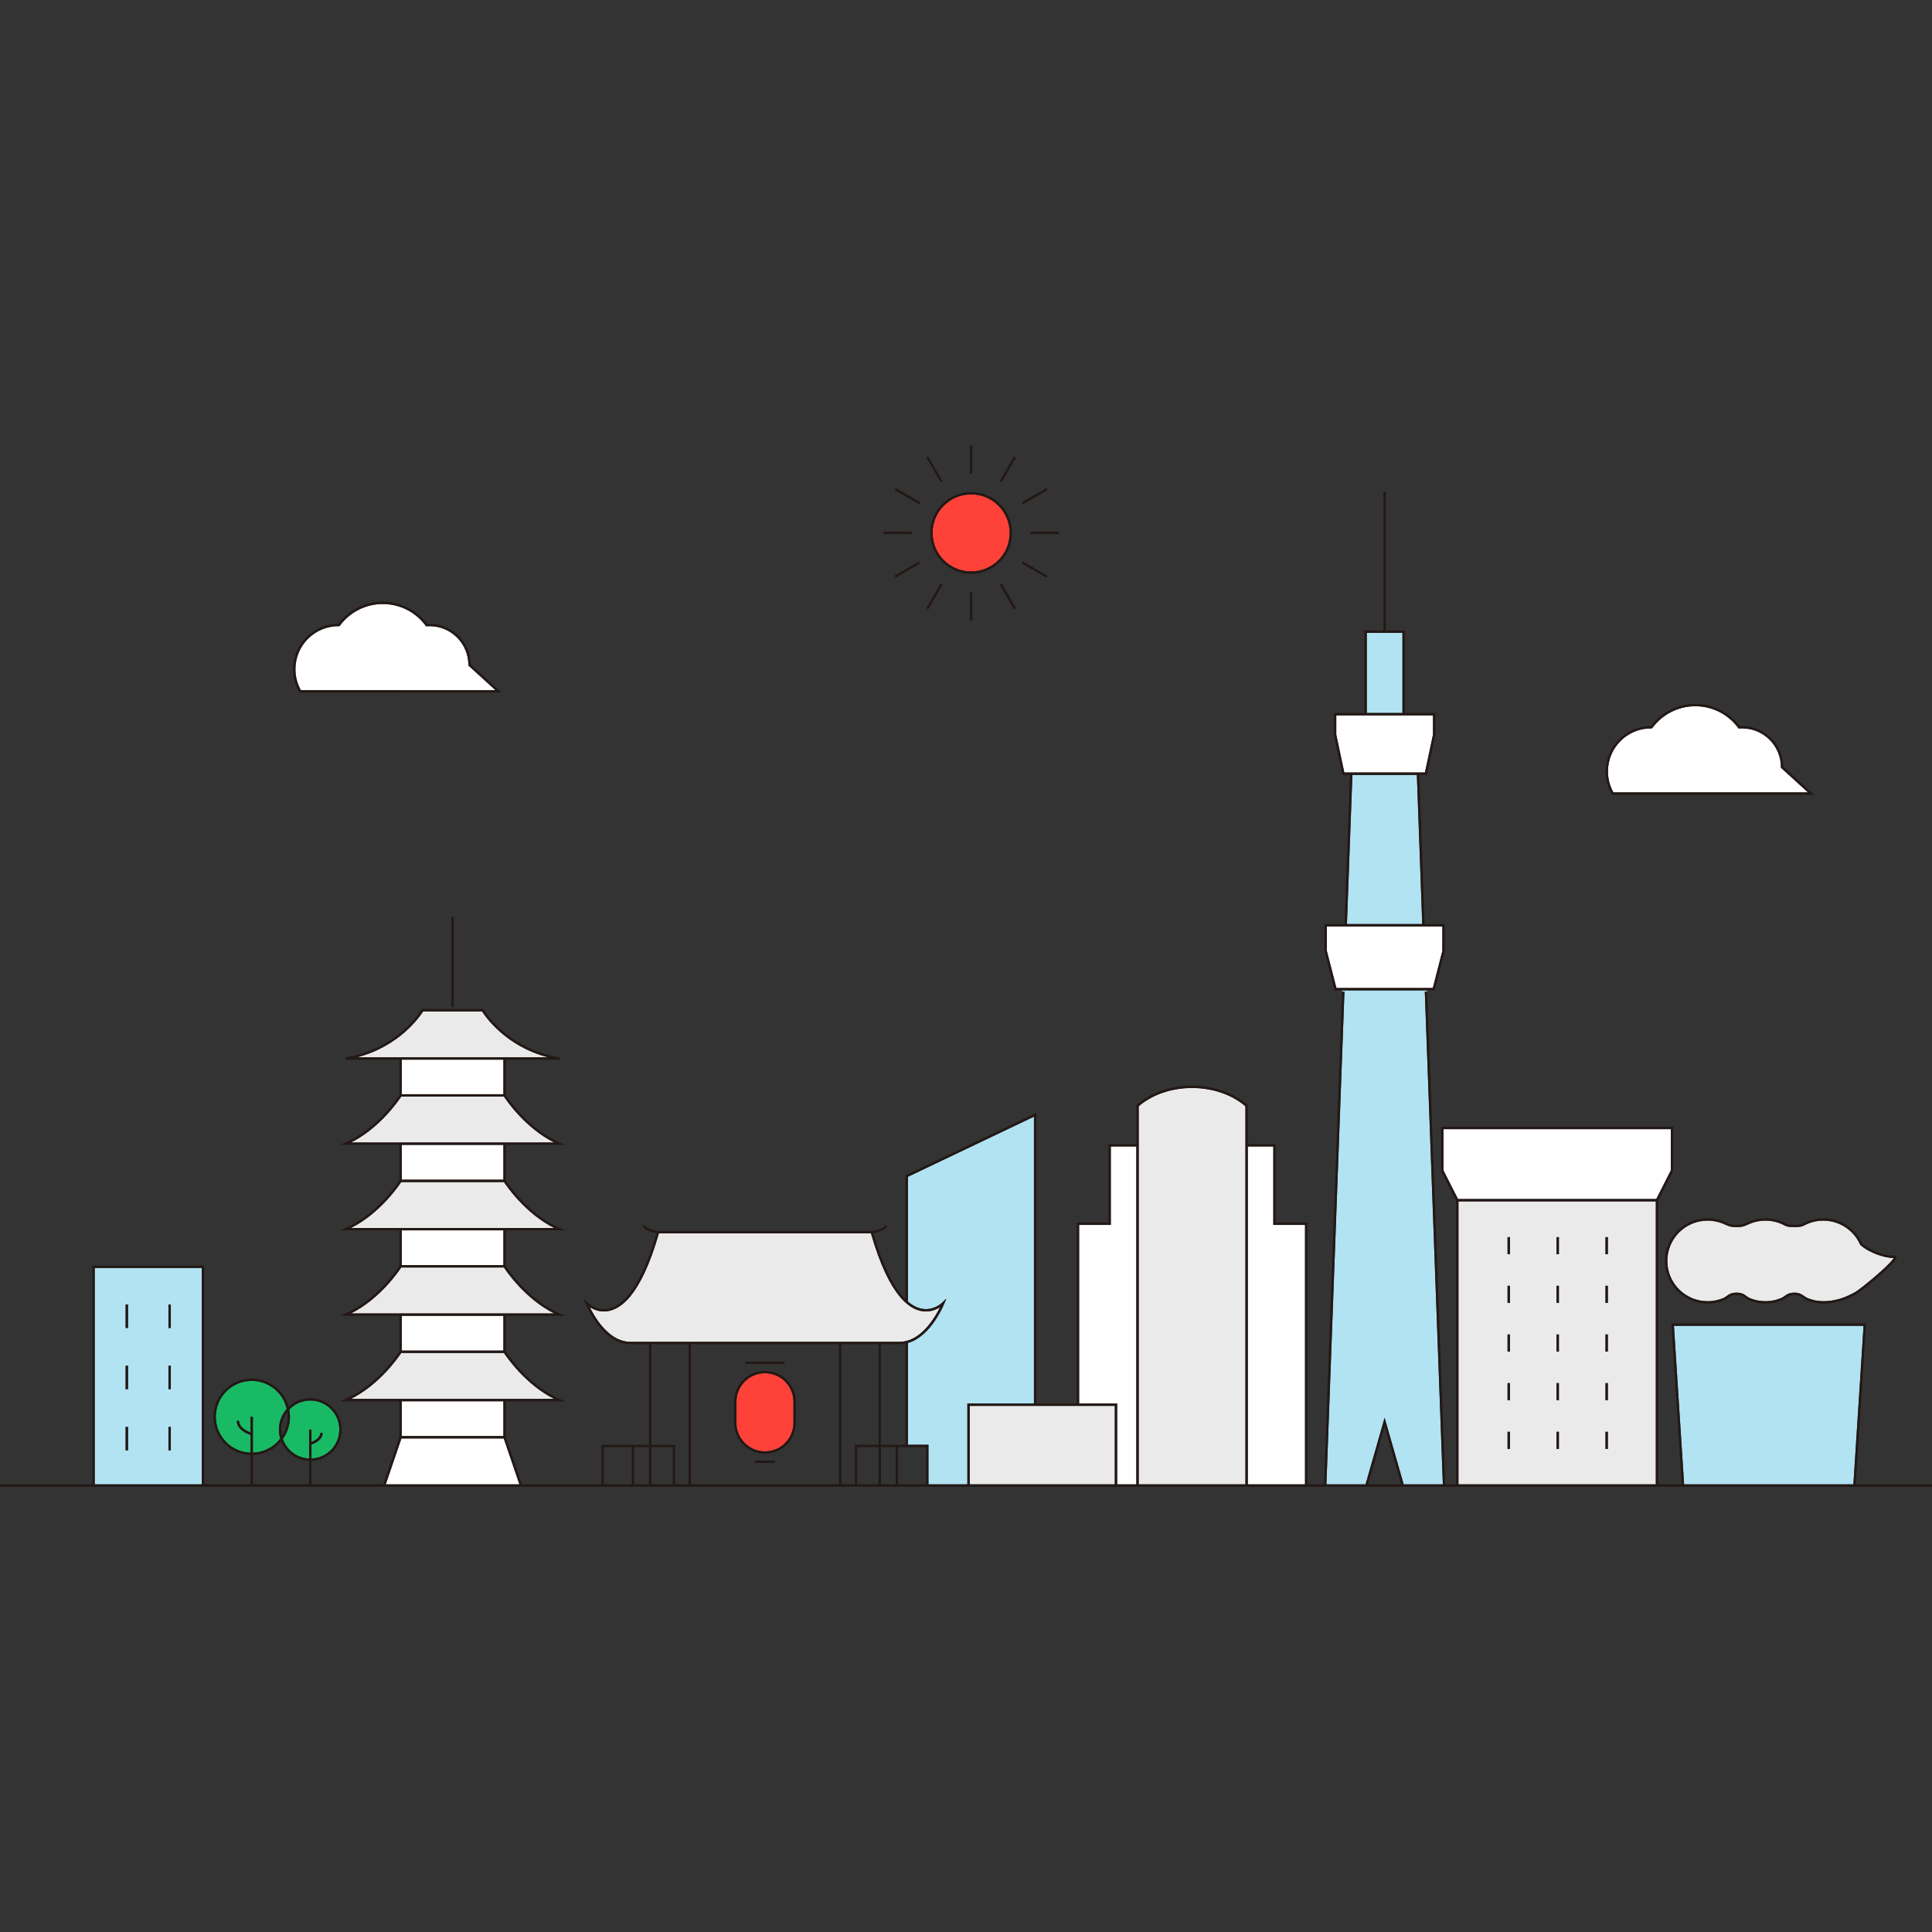 <?xml version="1.0" encoding="iso-8859-1"?>
<!-- Generator: Adobe Illustrator 18.1.1, SVG Export Plug-In . SVG Version: 6.00 Build 0)  -->
<svg version="1.1" id="_x34_" xmlns="http://www.w3.org/2000/svg" xmlns:xlink="http://www.w3.org/1999/xlink" x="0px" y="0px"
	 viewBox="0 0 512 512" style="enable-background:new 0 0 512 512;" xml:space="preserve">
<rect x="0" y="0" width="512" height="512" fill="#333333" stroke="none"/>
<g>
	<path style="fill:#19BA65;" d="M87.664,384.281c-1.324,1.322-3.119,2.156-5.118,2.237v-3.711c0.278-0.089,0.808-0.291,1.355-0.63
		c0.39-0.246,0.788-0.562,1.096-0.964c0.309-0.404,0.529-0.914,0.523-1.5h-0.63c0,0.435-0.151,0.793-0.398,1.115
		c-0.359,0.485-0.945,0.856-1.436,1.091c-0.196,0.094-0.366,0.164-0.511,0.219v-3.29h-0.63v7.669
		c-1.996-0.081-3.799-0.914-5.122-2.237c-0.819-0.812-1.45-1.821-1.827-2.936c1.178-1.665,1.884-3.687,1.884-5.879
		c0-0.651-0.069-1.293-0.19-1.91l0.133-0.144c1.393-1.394,3.315-2.25,5.438-2.25c2.123,0,4.039,0.857,5.432,2.25
		c1.392,1.392,2.255,3.313,2.255,5.436C89.92,380.974,89.056,382.895,87.664,384.281z"/>
	<path style="fill:#19BA65;" d="M67.021,384.962v-9.496h-0.63v4.147c-0.366-0.133-0.959-0.385-1.525-0.764
		c-0.403-0.264-0.782-0.591-1.059-0.982c-0.271-0.385-0.441-0.82-0.441-1.336h-0.631c-0.006,0.704,0.258,1.311,0.631,1.794
		c0.554,0.731,1.361,1.224,2.022,1.546c0.423,0.208,0.795,0.339,1.003,0.408v4.684c-2.502-0.083-4.758-1.116-6.408-2.766
		c-1.721-1.727-2.785-4.102-2.785-6.73s1.065-5.005,2.785-6.724c1.719-1.721,4.096-2.785,6.723-2.785
		c2.627,0,5.003,1.065,6.729,2.785c1.248,1.247,2.143,2.847,2.547,4.632c-1.286,1.461-2.068,3.376-2.068,5.475
		c0,0.826,0.119,1.627,0.346,2.383c-0.258,0.333-0.529,0.66-0.826,0.965C71.778,383.846,69.522,384.88,67.021,384.962z"/>
	<path style="fill:#EAEAEA;" d="M501.886,333.367c-0.201,0.346-0.737,0.965-1.461,1.696c-2.206,2.218-6.182,5.563-8.558,7.215
		c-3.125,1.808-5.872,2.556-8.683,2.556c-1.444,0-2.824-0.289-4.084-0.807c-0.599-0.244-0.97-0.585-1.475-0.901
		c-0.497-0.314-1.127-0.566-2.105-0.566c-0.976,0-1.6,0.252-2.104,0.566c-0.499,0.316-0.876,0.656-1.469,0.901
		c-1.26,0.518-2.639,0.807-4.089,0.807c-1.449,0-2.824-0.289-4.084-0.807c-0.592-0.244-0.92-0.579-1.405-0.893
		c-0.485-0.321-1.115-0.574-2.167-0.574c-1.058,0-1.689,0.252-2.174,0.574c-0.485,0.314-0.812,0.649-1.405,0.893
		c-1.259,0.518-2.639,0.807-4.083,0.807c-2.955,0-5.621-1.195-7.556-3.124c-1.928-1.935-3.124-4.601-3.124-7.556
		c0-2.949,1.196-5.615,3.124-7.55c1.935-1.927,4.601-3.124,7.556-3.124c1.444,0,2.824,0.289,4.083,0.807
		c0.631,0.264,1.046,0.491,1.557,0.656c0.51,0.169,1.096,0.258,2.022,0.258c0.92,0,1.506-0.089,2.016-0.258
		c0.51-0.165,0.926-0.393,1.556-0.656c1.26-0.518,2.634-0.807,4.084-0.807c1.45,0,2.829,0.289,4.089,0.807
		c0.31,0.133,0.529,0.246,0.732,0.352c0.302,0.164,0.585,0.316,1.002,0.416c0.423,0.094,0.964,0.146,1.839,0.146
		c1.172,0,1.752-0.089,2.219-0.266c0.233-0.081,0.423-0.189,0.624-0.296c0.208-0.106,0.428-0.219,0.738-0.352
		c1.26-0.518,2.64-0.807,4.084-0.807c2.948,0,5.62,1.197,7.548,3.124c0.934,0.934,1.689,2.031,2.231,3.251l0.025,0.071l0.057,0.044
		c1.456,1.234,3.169,2.079,4.738,2.62c1.576,0.543,2.999,0.781,3.919,0.787C501.767,333.378,501.823,333.372,501.886,333.367z"/>
	<polygon style="fill:#FFFFFF;" points="133.405,280.826 133.405,289.983 106.474,289.983 106.474,280.826 119.939,280.826 	"/>
	<polygon style="fill:#FFFFFF;" points="133.405,303.404 133.405,312.629 106.474,312.629 106.474,303.404 119.939,303.404 	"/>
	<polygon style="fill:#FFFFFF;" points="133.405,326.057 133.405,335.276 106.474,335.276 106.474,326.057 119.939,326.057 	"/>
	<polygon style="fill:#FFFFFF;" points="133.405,348.703 133.405,357.924 106.474,357.924 106.474,348.703 119.939,348.703 	"/>
	<polygon style="fill:#FFFFFF;" points="133.405,371.351 133.405,380.57 106.474,380.57 106.474,371.351 119.939,371.351 	"/>
	<polygon style="fill:#FFFFFF;" points="133.493,381.199 137.646,393.367 119.939,393.367 102.233,393.367 106.385,381.199 	"/>
	<polygon style="fill:#FFFFFF;" points="379.754,194.618 379.754,194.688 377.625,204.725 356.257,204.725 354.127,194.688 
		354.127,194.618 354.127,189.583 379.754,189.583 	"/>
	<polygon style="fill:#FFFFFF;" points="382.238,245.519 382.238,252.016 379.71,261.828 354.171,261.828 351.638,252.016 
		351.638,245.519 	"/>
	<polygon style="fill:#FFFFFF;" points="301.139,303.833 301.139,393.367 296.061,393.367 296.061,371.944 285.978,371.944 
		285.978,324.62 294.379,324.62 294.379,303.833 	"/>
	<polygon style="fill:#FFFFFF;" points="345.841,324.62 345.841,393.367 330.68,393.367 330.68,303.833 337.435,303.833 
		337.435,324.62 	"/>
	<polygon style="fill:#FFFFFF;" points="442.78,299.238 442.78,310.172 438.93,317.753 386.384,317.753 382.54,310.172 
		382.54,299.238 	"/>
	<path style="fill:#FFFFFF;" d="M479.133,209.993h-51.564c-0.919-1.646-1.443-3.528-1.443-5.546c0-3.157,1.273-6.012,3.34-8.072
		c2.066-2.067,4.914-3.346,8.072-3.346h0.108l0.164,0.006l0.094-0.133c2.571-3.477,6.705-5.74,11.367-5.74
		c4.67,0,8.81,2.275,11.381,5.767l0.1,0.137l0.177-0.011c0.246-0.012,0.498-0.025,0.743-0.025c2.843,0,5.413,1.153,7.278,3.013
		c1.86,1.865,3.013,4.435,3.013,7.277v0.138l0.1,0.096L479.133,209.993z"/>
	<path style="fill:#FFFFFF;" d="M131.3,182.905H79.737c-0.92-1.646-1.444-3.536-1.444-5.552c0-3.151,1.272-6.006,3.34-8.073
		c2.068-2.06,4.915-3.338,8.072-3.338h0.108l0.164,0.006l0.094-0.133c2.571-3.484,6.705-5.74,11.367-5.74
		c4.67,0,8.811,2.268,11.381,5.765l0.101,0.138l0.176-0.011c0.246-0.014,0.499-0.025,0.744-0.025c2.842,0,5.412,1.145,7.277,3.011
		c1.86,1.865,3.013,4.437,3.013,7.278v0.139l0.1,0.089L131.3,182.905z"/>
	<path style="fill:#FF4239;" d="M264.58,134.012c1.846,1.846,2.986,4.399,2.986,7.215c0,2.824-1.14,5.376-2.986,7.222
		c-1.846,1.846-4.398,2.986-7.222,2.986c-2.817,0-5.369-1.14-7.215-2.986c-1.847-1.846-2.993-4.398-2.993-7.222
		c0-2.816,1.146-5.369,2.993-7.215c1.846-1.846,4.398-2.986,7.215-2.986C260.181,131.026,262.734,132.166,264.58,134.012z"/>
	<path style="fill:#EAEAEA;" d="M438.81,318.383v74.984h-52.301v-74.984H438.81z M426.101,383.979v-4.537h-0.629v4.537H426.101z
		 M426.101,371.079v-4.537h-0.629v4.537H426.101z M426.101,358.188v-4.537h-0.629v4.537H426.101z M426.101,345.288v-4.537h-0.629
		v4.537H426.101z M426.101,332.391v-4.537h-0.629v4.537H426.101z M413.126,383.979v-4.537h-0.63v4.537H413.126z M413.126,371.079
		v-4.537h-0.63v4.537H413.126z M413.126,358.188v-4.537h-0.63v4.537H413.126z M413.126,345.288v-4.537h-0.63v4.537H413.126z
		 M413.126,332.391v-4.537h-0.63v4.537H413.126z M400.152,383.979v-4.537h-0.63v4.537H400.152z M400.152,371.079v-4.537h-0.63v4.537
		H400.152z M400.152,358.188v-4.537h-0.63v4.537H400.152z M400.152,345.288v-4.537h-0.63v4.537H400.152z M400.152,332.391v-4.537
		h-0.63v4.537H400.152z"/>
	<path style="fill:#EAEAEA;" d="M330.05,293.176v100.191h-28.28V293.176c3.428-2.955,8.488-4.845,14.14-4.845
		C321.561,288.331,326.616,290.222,330.05,293.176z"/>
	<rect x="256.992" y="372.573" style="fill:#EAEAEA;" width="38.438" height="20.794"/>
	<path style="fill:#EAEAEA;" d="M156.601,346.605c0.832,0.474,2.016,0.951,3.459,0.951c2.01,0.008,4.474-0.957,7.007-4.039
		c2.508-3.063,5.122-8.21,7.555-16.667h28.092h28.09c2.439,8.456,5.048,13.604,7.563,16.667c2.526,3.082,4.99,4.046,7.007,4.039
		c1.437,0,2.628-0.478,3.459-0.951c0.101-0.056,0.196-0.114,0.29-0.175c-0.542,1.103-1.499,2.853-2.836,4.529
		c-0.964,1.211-2.117,2.375-3.44,3.226c-1.324,0.864-2.811,1.411-4.462,1.411c-3.673,0-12.59,0-20.586,0c-4.002,0-7.769,0-10.542,0
		c-1.386,0-2.521,0-3.308,0c-0.787,0-1.228,0-1.235,0c0,0-28.324,0-35.671,0c-1.758,0-3.334-0.63-4.72-1.581
		c-2.079-1.436-3.724-3.617-4.834-5.438c-0.504-0.826-0.894-1.569-1.178-2.143C156.404,346.491,156.499,346.549,156.601,346.605z"/>
	<path style="fill:#EAEAEA;" d="M145.258,280.196h-25.319H94.62c5.62-1.45,9.805-4.171,12.679-6.685
		c2.891-2.545,4.454-4.87,4.839-5.477h15.601c0.378,0.606,1.941,2.932,4.839,5.477C135.447,276.025,139.631,278.747,145.258,280.196
		z"/>
	<path style="fill:#EAEAEA;" d="M146.871,302.775h-26.932H93.007c7.599-3.783,12.59-11.059,13.321-12.162h27.222
		C134.28,291.715,139.272,298.992,146.871,302.775z"/>
	<path style="fill:#EAEAEA;" d="M146.871,325.426h-26.932H93.007c7.599-3.781,12.59-11.065,13.321-12.168h27.222
		C134.28,314.361,139.272,321.645,146.871,325.426z"/>
	<path style="fill:#EAEAEA;" d="M146.871,348.074h-26.932H93.007c7.593-3.781,12.59-11.059,13.321-12.168h27.222
		C134.28,337.015,139.272,344.293,146.871,348.074z"/>
	<path style="fill:#EAEAEA;" d="M146.871,370.721h-26.932H93.007c7.599-3.781,12.59-11.059,13.321-12.168h27.222
		C134.28,359.662,139.272,366.94,146.871,370.721z"/>
	<path style="fill:#B1E3F2;" d="M53.461,336.025v57.342H25.104v-57.342H53.461z M45.268,384.362v-6.212h-0.629v6.212H45.268z
		 M45.268,368.15v-6.214h-0.629v6.214H45.268z M45.268,351.93v-6.212h-0.629v6.212H45.268z M33.926,384.362v-6.212h-0.629v6.212
		H33.926z M33.926,368.15v-6.214h-0.629v6.214H33.926z M33.926,351.93v-6.212h-0.629v6.212H33.926z"/>
	<path style="fill:#B1E3F2;" d="M240.61,344.847v-32.987l33.397-15.931v76.014h-17.644v21.423h-10.314v-10.491h-5.438v-26.969
		c1.033-0.291,1.985-0.776,2.854-1.375c2.199-1.519,3.876-3.761,5.016-5.627c1.141-1.865,1.733-3.359,1.74-3.365l0.573-1.43
		l-1.09,1.089l-0.012,0.014c-0.183,0.175-1.891,1.721-4.317,1.713c-1.393,0-3.05-0.497-4.858-2.079H240.61z"/>
	<rect x="362.212" y="167.705" style="fill:#B1E3F2;" width="9.452" height="21.248"/>
	<polygon style="fill:#B1E3F2;" points="375.483,205.356 376.906,244.89 356.95,244.89 358.399,205.356 	"/>
	<polygon style="fill:#B1E3F2;" points="377.587,262.787 382.369,393.367 371.991,393.367 366.938,375.711 361.89,393.367 
		351.513,393.367 356.294,262.787 355.665,262.76 355.665,262.457 378.216,262.457 378.216,262.76 	"/>
	<polygon style="fill:#B1E3F2;" points="493.859,351.358 491.168,393.367 446.303,393.367 443.612,351.358 	"/>
	<path style="fill:#FF4239;" d="M210.268,371.478v5.594c0,2.087-0.844,3.969-2.212,5.338c-1.367,1.367-3.257,2.212-5.343,2.212
		c-2.086,0-3.97-0.845-5.337-2.212c-1.368-1.369-2.212-3.251-2.212-5.338v-5.594c0-2.087,0.844-3.977,2.212-5.344
		c1.367-1.369,3.251-2.212,5.337-2.212c2.086,0,3.976,0.843,5.343,2.212C209.424,367.501,210.268,369.391,210.268,371.478z"/>
	<g>
		<path style="fill:#231815;" d="M478.068,324.084c-0.31,0.164-0.511,0.271-0.851,0.352c-0.341,0.083-0.839,0.133-1.696,0.133
			c-1.14,0-1.638-0.089-1.997-0.219c-0.183-0.069-0.34-0.158-0.548-0.266c-0.202-0.108-0.448-0.239-0.788-0.377
			c-1.336-0.554-2.798-0.857-4.328-0.857c-1.532,0-2.993,0.302-4.323,0.857c-0.661,0.277-1.07,0.491-1.512,0.635
			c-0.441,0.146-0.939,0.227-1.821,0.227c-0.888,0-1.386-0.081-1.828-0.227c-0.441-0.144-0.851-0.358-1.511-0.635
			c-1.33-0.554-2.792-0.857-4.324-0.857c-3.125,0-5.954,1.267-7.996,3.313c-2.048,2.043-3.315,4.872-3.315,7.991
			c0,3.126,1.267,5.954,3.315,7.997c2.042,2.048,4.871,3.315,7.996,3.315c1.531,0,2.993-0.302,4.324-0.857
			c0.704-0.297,1.095-0.687,1.505-0.953c0.416-0.263,0.863-0.46,1.833-0.466c0.964,0.006,1.412,0.202,1.821,0.466
			c0.417,0.266,0.806,0.656,1.512,0.953c1.33,0.554,2.791,0.857,4.323,0.857c1.53,0,2.992-0.302,4.328-0.857
			c0.7-0.29,1.128-0.676,1.562-0.945c0.442-0.271,0.895-0.468,1.771-0.473c0.883,0.006,1.33,0.202,1.771,0.473
			c0.441,0.27,0.87,0.655,1.569,0.945c1.33,0.554,2.791,0.857,4.323,0.857c2.93,0,5.81-0.795,9.01-2.647l0.013-0.006l0.013-0.013
			c1.745-1.217,4.31-3.301,6.446-5.217c1.071-0.959,2.029-1.871,2.734-2.622c0.346-0.372,0.637-0.707,0.838-0.982
			c0.101-0.146,0.19-0.271,0.245-0.399c0.064-0.119,0.114-0.233,0.114-0.383c0.006-0.113-0.05-0.271-0.17-0.36
			c-0.114-0.089-0.234-0.108-0.341-0.108l-0.082,0.006c-0.089,0.008-0.19,0.013-0.303,0.013c-0.813,0-2.198-0.227-3.711-0.749
			c-1.5-0.518-3.125-1.33-4.493-2.478c-0.567-1.259-1.354-2.401-2.318-3.359c-2.043-2.046-4.872-3.313-7.997-3.313
			c-1.532,0-2.993,0.302-4.323,0.857C478.521,323.846,478.276,323.977,478.068,324.084z M483.185,323.48
			c2.948,0,5.62,1.197,7.548,3.124c0.934,0.934,1.689,2.031,2.231,3.251l0.025,0.071l0.057,0.044
			c1.456,1.234,3.169,2.079,4.738,2.62c1.576,0.543,2.999,0.781,3.919,0.787c0.064,0,0.12-0.006,0.183-0.012
			c-0.201,0.346-0.737,0.965-1.461,1.696c-2.206,2.218-6.182,5.563-8.558,7.215c-3.125,1.808-5.872,2.556-8.683,2.556
			c-1.444,0-2.824-0.289-4.084-0.807c-0.599-0.244-0.97-0.585-1.475-0.901c-0.497-0.314-1.127-0.566-2.105-0.566
			c-0.976,0-1.6,0.252-2.104,0.566c-0.499,0.316-0.876,0.656-1.469,0.901c-1.26,0.518-2.639,0.807-4.089,0.807
			c-1.449,0-2.824-0.289-4.084-0.807c-0.592-0.244-0.92-0.579-1.405-0.893c-0.485-0.321-1.115-0.574-2.167-0.574
			c-1.058,0-1.689,0.252-2.174,0.574c-0.485,0.314-0.812,0.649-1.405,0.893c-1.259,0.518-2.639,0.807-4.083,0.807
			c-2.955,0-5.621-1.195-7.556-3.124c-1.928-1.935-3.124-4.601-3.124-7.556c0-2.949,1.196-5.615,3.124-7.55
			c1.935-1.927,4.601-3.124,7.556-3.124c1.444,0,2.824,0.289,4.083,0.807c0.631,0.264,1.046,0.491,1.557,0.656
			c0.51,0.169,1.096,0.258,2.022,0.258c0.92,0,1.506-0.089,2.016-0.258c0.51-0.165,0.926-0.393,1.556-0.656
			c1.26-0.518,2.634-0.807,4.084-0.807c1.45,0,2.829,0.289,4.089,0.807c0.31,0.133,0.529,0.246,0.732,0.352
			c0.302,0.164,0.585,0.316,1.002,0.416c0.423,0.094,0.964,0.146,1.839,0.146c1.172,0,1.752-0.089,2.219-0.266
			c0.233-0.081,0.423-0.189,0.624-0.296c0.208-0.106,0.428-0.219,0.738-0.352C480.361,323.769,481.741,323.48,483.185,323.48z"/>
		<path style="fill:#231815;" d="M427.197,210.623h53.561l-8.173-7.448c-0.083-5.967-4.934-10.774-10.915-10.774
			c-0.208,0-0.416,0.012-0.617,0.025c-2.69-3.573-6.97-5.892-11.784-5.892c-4.808,0-9.08,2.306-11.77,5.867
			c-6.636,0.025-12.004,5.405-12.004,12.047c0,2.187,0.586,4.249,1.613,6.018L427.197,210.623z M429.466,196.376
			c2.066-2.067,4.914-3.346,8.072-3.346h0.108l0.164,0.006l0.094-0.133c2.571-3.477,6.705-5.74,11.367-5.74
			c4.67,0,8.81,2.275,11.381,5.767l0.1,0.137l0.177-0.011c0.246-0.012,0.498-0.025,0.743-0.025c2.843,0,5.413,1.153,7.278,3.013
			c1.86,1.865,3.013,4.435,3.013,7.277v0.138l0.1,0.096l7.071,6.439h-51.564c-0.919-1.646-1.443-3.528-1.443-5.546
			C426.126,201.29,427.398,198.436,429.466,196.376z"/>
		<rect x="425.471" y="379.441" style="fill:#231815;" width="0.629" height="4.537"/>
		<rect x="425.471" y="366.542" style="fill:#231815;" width="0.629" height="4.537"/>
		<rect x="425.471" y="353.65" style="fill:#231815;" width="0.629" height="4.537"/>
		<rect x="425.471" y="340.751" style="fill:#231815;" width="0.629" height="4.537"/>
		<rect x="425.471" y="327.853" style="fill:#231815;" width="0.629" height="4.537"/>
		<rect x="412.496" y="379.441" style="fill:#231815;" width="0.63" height="4.537"/>
		<rect x="412.496" y="366.542" style="fill:#231815;" width="0.63" height="4.537"/>
		<rect x="412.496" y="353.65" style="fill:#231815;" width="0.63" height="4.537"/>
		<rect x="412.496" y="340.751" style="fill:#231815;" width="0.63" height="4.537"/>
		<rect x="412.496" y="327.853" style="fill:#231815;" width="0.63" height="4.537"/>
		<rect x="399.522" y="379.441" style="fill:#231815;" width="0.63" height="4.537"/>
		<rect x="399.522" y="366.542" style="fill:#231815;" width="0.63" height="4.537"/>
		<rect x="399.522" y="353.65" style="fill:#231815;" width="0.63" height="4.537"/>
		<rect x="399.522" y="340.751" style="fill:#231815;" width="0.63" height="4.537"/>
		<rect x="399.522" y="327.853" style="fill:#231815;" width="0.63" height="4.537"/>
		<path style="fill:#231815;" d="M355.665,262.457h22.552h1.979l2.672-10.358v-7.209h-5.33l-1.424-39.534h2.023l2.249-10.607v-0.131
			v-5.665h-8.091v-21.878h-5.04V130.27h-0.631v36.806h-5.041v21.878h-8.084v5.665v0.1v0.031l2.248,10.607h2.017l-1.444,39.534
			h-5.311v0.316v6.893l2.672,10.358H355.665z M362.212,167.705h9.452v21.248h-9.452V167.705z M356.257,204.725l-2.13-10.037v-0.069
			v-5.036h25.628v5.036v0.069l-2.129,10.037H356.257z M358.399,205.356h17.083l1.424,39.534H356.95L358.399,205.356z
			 M351.638,245.519h30.6v6.497l-2.527,9.812h-25.539l-2.533-9.812V245.519z"/>
		<rect x="273.061" y="140.913" style="fill:#231815;" width="7.53" height="0.629"/>
		<polygon style="fill:#231815;" points="277.635,129.885 277.32,129.344 270.798,133.105 271.113,133.654 		"/>
		<polygon style="fill:#231815;" points="277.635,152.576 271.113,148.807 270.798,149.356 277.32,153.117 		"/>
		<polygon style="fill:#231815;" points="269.248,121.264 268.707,120.951 264.938,127.471 265.486,127.786 		"/>
		<polygon style="fill:#231815;" points="269.248,161.189 265.486,154.667 264.938,154.983 268.707,161.505 		"/>
		<rect x="257.043" y="156.931" style="fill:#231815;" width="0.629" height="7.529"/>
		<rect x="257.043" y="118.002" style="fill:#231815;" width="0.629" height="7.529"/>
		<polygon style="fill:#231815;" points="249.784,127.471 246.016,120.956 245.474,121.27 249.235,127.786 		"/>
		<polygon style="fill:#231815;" points="249.784,154.983 249.235,154.667 245.474,161.189 246.016,161.505 		"/>
		<path style="fill:#231815;" d="M268.197,141.227c0-5.979-4.853-10.832-10.839-10.832c-5.98,0-10.839,4.853-10.839,10.832
			c0,5.987,4.859,10.84,10.839,10.84C263.344,152.066,268.197,147.213,268.197,141.227z M257.358,151.435
			c-2.817,0-5.369-1.14-7.215-2.986c-1.847-1.846-2.993-4.398-2.993-7.222c0-2.816,1.146-5.369,2.993-7.215
			c1.846-1.846,4.398-2.986,7.215-2.986c2.823,0,5.376,1.14,7.222,2.986c1.846,1.846,2.986,4.399,2.986,7.215
			c0,2.824-1.14,5.376-2.986,7.222C262.734,150.295,260.181,151.435,257.358,151.435z"/>
		<polygon style="fill:#231815;" points="243.917,133.105 237.401,129.344 237.087,129.885 243.603,133.654 		"/>
		
			<rect x="240.186" y="147.197" transform="matrix(-0.502 -0.865 0.865 -0.502 230.602 434.744)" style="fill:#231815;" width="0.625" height="7.532"/>
		<rect x="234.132" y="140.913" style="fill:#231815;" width="7.53" height="0.629"/>
		<polygon style="fill:#231815;" points="197.47,360.846 197.47,361.478 202.713,361.478 207.962,361.478 207.962,360.846 
			202.713,360.846 		"/>
		<rect x="200.092" y="387.072" style="fill:#231815;" width="5.248" height="0.631"/>
		<path style="fill:#231815;" d="M194.534,371.478v5.594c0,4.518,3.661,8.179,8.179,8.179c4.525,0,8.186-3.661,8.186-8.179v-5.594
			c0-4.526-3.661-8.187-8.186-8.187C198.195,363.291,194.534,366.952,194.534,371.478z M210.268,371.478v5.594
			c0,2.087-0.844,3.969-2.212,5.338c-1.367,1.367-3.257,2.212-5.343,2.212c-2.086,0-3.97-0.845-5.337-2.212
			c-1.368-1.369-2.212-3.251-2.212-5.338v-5.594c0-2.087,0.844-3.977,2.212-5.344c1.367-1.369,3.251-2.212,5.337-2.212
			c2.086,0,3.976,0.843,5.343,2.212C209.424,367.501,210.268,369.391,210.268,371.478z"/>
		<rect x="119.624" y="242.911" style="fill:#231815;" width="0.63" height="23.92"/>
		<path style="fill:#231815;" d="M79.365,183.534h53.561l-8.173-7.454c-0.083-5.962-4.934-10.77-10.914-10.77
			c-0.209,0-0.417,0.013-0.618,0.019c-2.69-3.567-6.969-5.885-11.784-5.885c-4.807,0-9.079,2.306-11.77,5.865
			c-6.635,0.025-12.004,5.407-12.004,12.043c0,2.193,0.585,4.253,1.613,6.023L79.365,183.534z M81.633,169.28
			c2.068-2.06,4.915-3.338,8.072-3.338h0.108l0.164,0.006l0.094-0.133c2.571-3.484,6.705-5.74,11.367-5.74
			c4.67,0,8.811,2.268,11.381,5.765l0.101,0.138l0.176-0.011c0.246-0.014,0.499-0.025,0.744-0.025c2.842,0,5.412,1.145,7.277,3.011
			c1.86,1.865,3.013,4.437,3.013,7.278v0.139l0.1,0.089l7.07,6.447H79.737c-0.92-1.646-1.444-3.536-1.444-5.552
			C78.294,174.202,79.566,171.347,81.633,169.28z"/>
		<rect x="44.639" y="378.15" style="fill:#231815;" width="0.629" height="6.212"/>
		<rect x="44.639" y="361.936" style="fill:#231815;" width="0.629" height="6.214"/>
		<rect x="44.639" y="345.717" style="fill:#231815;" width="0.629" height="6.212"/>
		<rect x="33.297" y="378.15" style="fill:#231815;" width="0.629" height="6.212"/>
		<rect x="33.297" y="361.936" style="fill:#231815;" width="0.629" height="6.214"/>
		<rect x="33.297" y="345.717" style="fill:#231815;" width="0.629" height="6.212"/>
		<path style="fill:#231815;" d="M491.798,393.367l2.728-42.641h-51.582l2.728,42.641h-6.231v-75.225l3.931-7.756l-0.277-0.139
			h0.316v-11.639h-61.501v11.639h0.315l-0.283,0.139l3.938,7.756v75.225H383l-4.783-130.607l-0.63,0.027l4.783,130.581h-10.379
			l-5.053-17.656l-5.048,17.656h-10.378l4.782-130.581l-0.63-0.027l-4.784,130.607h-4.41V323.99h-8.407v-20.788h-7.384V292.88
			l-0.113-0.087c-3.561-3.126-8.81-5.086-14.657-5.092c-5.854,0.006-11.098,1.965-14.663,5.092l-0.108,0.087v10.322h-7.391v20.788
			h-8.4v47.953h-10.712v-77.015l-34.657,16.536v32.879c-0.372-0.36-0.744-0.768-1.128-1.228c-2.413-2.943-4.991-7.983-7.405-16.32
			c0.322-0.05,0.813-0.146,1.35-0.31c0.453-0.131,0.932-0.314,1.354-0.56c0.423-0.252,0.807-0.568,1.021-0.995l-0.568-0.285
			c-0.132,0.271-0.409,0.523-0.768,0.732c-0.543,0.322-1.261,0.535-1.834,0.668c-0.283,0.069-0.535,0.114-0.711,0.139
			c-0.089,0.013-0.165,0.025-0.209,0.033l-0.056,0.006h-28.312h-28.305c-0.013,0-0.051-0.006-0.114-0.013
			c-0.29-0.044-1.052-0.17-1.796-0.427c-0.372-0.127-0.737-0.291-1.033-0.479c-0.303-0.194-0.524-0.421-0.643-0.656l-0.561,0.285
			c0.215,0.427,0.592,0.743,1.014,0.995c0.642,0.372,1.399,0.593,2.01,0.737c0.271,0.056,0.511,0.108,0.7,0.133
			c-2.414,8.337-4.99,13.377-7.41,16.32c-2.452,2.98-4.708,3.812-6.515,3.812c-1.298,0-2.382-0.435-3.151-0.868
			c-0.377-0.216-0.68-0.435-0.882-0.599c-0.101-0.083-0.177-0.146-0.227-0.196l-0.057-0.05l-0.018-0.014l-1.084-1.084l0.566,1.425
			c0.013,0.013,1.065,2.653,3.063,5.319c0.995,1.33,2.231,2.666,3.693,3.673c1.462,1.009,3.17,1.696,5.079,1.696
			c1.178,0,2.885,0,4.934,0v26.648h-12.59v10.491h-21.079l-4.272-12.534v-9.483h15.802l-1.423-0.604
			c-4.367-1.86-7.984-5.03-10.504-7.733c-1.255-1.353-2.237-2.597-2.911-3.49c-0.334-0.447-0.586-0.812-0.755-1.064
			c-0.089-0.127-0.152-0.221-0.196-0.291l-0.012-0.019v-9.446h15.802l-1.423-0.605c-4.367-1.859-7.984-5.028-10.504-7.731
			c-1.255-1.355-2.237-2.597-2.911-3.492c-0.334-0.447-0.586-0.812-0.755-1.065c-0.089-0.127-0.152-0.221-0.196-0.29l-0.012-0.017
			v-9.446h15.802l-1.423-0.604c-4.367-1.86-7.984-5.03-10.504-7.739c-1.255-1.349-2.237-2.589-2.911-3.484
			c-0.334-0.454-0.586-0.814-0.755-1.066c-0.089-0.125-0.152-0.227-0.196-0.289l-0.012-0.019v-9.452h15.802l-1.423-0.604
			c-4.367-1.854-7.984-5.024-10.504-7.733c-1.255-1.355-2.237-2.589-2.911-3.484c-0.334-0.454-0.586-0.812-0.755-1.064
			c-0.089-0.127-0.152-0.227-0.196-0.291l-0.012-0.025v-9.377h14.26l0.05-0.624c-7.019-1.115-12.061-4.285-15.35-7.171
			c-1.645-1.444-2.854-2.816-3.642-3.825c-0.397-0.505-0.693-0.92-0.883-1.203c-0.1-0.144-0.169-0.258-0.219-0.335l-0.051-0.081
			l-0.018-0.025l-0.089-0.158h-0.183h-16.132l-0.089,0.158l-0.019,0.025c-0.169,0.289-1.808,2.905-5.103,5.715
			c-3.296,2.816-8.236,5.815-15.035,6.899l0.051,0.624h14.259v9.377l-0.018,0.025c-0.637,0.984-6.17,9.1-14.368,12.572l-1.423,0.604
			h15.81v9.452l-0.018,0.019c-0.637,0.982-6.17,9.098-14.368,12.578l-1.423,0.604h15.81v9.44l-0.018,0.023
			c-0.637,0.984-6.17,9.105-14.368,12.578l-1.423,0.605h15.81v9.446l-0.018,0.019c-0.637,0.99-6.17,9.105-14.368,12.578
			l-1.423,0.604h15.81v9.483l-4.278,12.534H82.547v-6.22c4.443-0.164,8.003-3.812,8.003-8.299c0-4.593-3.725-8.316-8.318-8.316
			c-2.231,0-4.247,0.874-5.741,2.306c-1.159-4.324-5.097-7.511-9.786-7.511c-5.603,0-10.14,4.543-10.14,10.139
			c0,5.494,4.374,9.962,9.825,10.126v7.775H54.09v-57.971H24.474v57.971H0v0.631h24.474H54.09h47.26h18.589h18.59h212.328h11.507
			h9.156h11.5h2.86h53.561h6.27h46.05H512v-0.631H491.798z M53.461,393.367H25.104v-57.342h28.357V393.367z M76.22,375.466
			c0,1.871-0.548,3.609-1.48,5.084c-0.126-0.549-0.195-1.115-0.195-1.702c0-1.758,0.592-3.365,1.576-4.657
			C76.176,374.608,76.22,375.031,76.22,375.466z M66.391,379.613c-0.366-0.133-0.959-0.385-1.525-0.764
			c-0.403-0.264-0.782-0.591-1.059-0.982c-0.271-0.385-0.441-0.82-0.441-1.336h-0.631c-0.006,0.704,0.258,1.311,0.631,1.794
			c0.554,0.731,1.361,1.224,2.022,1.546c0.423,0.208,0.795,0.339,1.003,0.408v4.684c-2.502-0.083-4.758-1.116-6.408-2.766
			c-1.721-1.727-2.785-4.102-2.785-6.73s1.065-5.005,2.785-6.724c1.719-1.721,4.096-2.785,6.723-2.785
			c2.627,0,5.003,1.065,6.729,2.785c1.248,1.247,2.143,2.847,2.547,4.632c-1.286,1.461-2.068,3.376-2.068,5.475
			c0,0.826,0.119,1.627,0.346,2.383c-0.258,0.333-0.529,0.66-0.826,0.965c-1.657,1.65-3.913,2.683-6.414,2.766v-9.496h-0.63V379.613
			z M81.916,393.367H67.021v-7.775c3.013-0.094,5.696-1.488,7.492-3.65c1.192,2.97,4.039,5.08,7.404,5.205V393.367z M81.916,386.518
			c-1.996-0.081-3.799-0.914-5.122-2.237c-0.819-0.812-1.45-1.821-1.827-2.936c1.178-1.665,1.884-3.687,1.884-5.879
			c0-0.651-0.069-1.293-0.19-1.91l0.133-0.144c1.393-1.394,3.315-2.25,5.438-2.25c2.123,0,4.039,0.857,5.432,2.25
			c1.392,1.392,2.255,3.313,2.255,5.436c0,2.125-0.863,4.046-2.255,5.432c-1.324,1.322-3.119,2.156-5.118,2.237v-3.711
			c0.278-0.089,0.808-0.291,1.355-0.63c0.39-0.246,0.788-0.562,1.096-0.964c0.309-0.404,0.529-0.914,0.523-1.5h-0.63
			c0,0.435-0.151,0.793-0.398,1.115c-0.359,0.485-0.945,0.856-1.436,1.091c-0.196,0.094-0.366,0.164-0.511,0.219v-3.29h-0.63
			V386.518z M94.62,280.196c5.62-1.45,9.805-4.171,12.679-6.685c2.891-2.545,4.454-4.87,4.839-5.477h15.601
			c0.378,0.606,1.941,2.932,4.839,5.477c2.867,2.514,7.051,5.236,12.678,6.685h-25.319H94.62z M133.405,280.826v9.157h-26.932
			v-9.157h13.465H133.405z M93.007,302.775c7.599-3.783,12.59-11.059,13.321-12.162h27.222c0.73,1.103,5.721,8.379,13.32,12.162
			h-26.932H93.007z M133.405,303.404v9.225h-26.932v-9.225h13.465H133.405z M93.007,325.426c7.599-3.781,12.59-11.065,13.321-12.168
			h27.222c0.73,1.103,5.721,8.387,13.32,12.168h-26.932H93.007z M133.405,326.057v9.219h-26.932v-9.219h13.465H133.405z
			 M93.007,348.074c7.593-3.781,12.59-11.059,13.321-12.168h27.222c0.73,1.109,5.721,8.387,13.32,12.168h-26.932H93.007z
			 M133.405,348.703v9.221h-26.932v-9.221h13.465H133.405z M93.007,370.721c7.599-3.781,12.59-11.059,13.321-12.168h27.222
			c0.73,1.109,5.721,8.387,13.32,12.168h-26.932H93.007z M133.405,371.351v9.219h-26.932v-9.219h13.465H133.405z M119.939,393.367
			h-17.706l4.152-12.168h27.108l4.153,12.168H119.939z M167.426,393.367h-7.41v-9.862h7.41V393.367z M171.976,393.367h-3.919v-9.862
			h3.919V393.367z M167.042,355.597c-1.758,0-3.334-0.63-4.72-1.581c-2.079-1.436-3.724-3.617-4.834-5.438
			c-0.504-0.826-0.894-1.569-1.178-2.143c0.094,0.056,0.19,0.114,0.291,0.169c0.832,0.474,2.016,0.951,3.459,0.951
			c2.01,0.008,4.474-0.957,7.007-4.039c2.508-3.063,5.122-8.21,7.555-16.667h28.092h28.09c2.439,8.456,5.048,13.604,7.563,16.667
			c2.526,3.082,4.99,4.046,7.007,4.039c1.437,0,2.628-0.478,3.459-0.951c0.101-0.056,0.196-0.114,0.29-0.175
			c-0.542,1.103-1.499,2.853-2.836,4.529c-0.964,1.211-2.117,2.375-3.44,3.226c-1.324,0.864-2.811,1.411-4.462,1.411
			c-3.673,0-12.59,0-20.586,0c-4.002,0-7.769,0-10.542,0c-1.386,0-2.521,0-3.308,0c-0.787,0-1.228,0-1.235,0
			C202.713,355.597,174.389,355.597,167.042,355.597z M239.979,356.063v26.813h-6.522v-26.648c2.041,0,3.755,0,4.927,0
			C238.933,356.228,239.462,356.164,239.979,356.063z M178.27,393.367h-5.665v-9.862h5.665V393.367z M182.467,393.367H178.9v-10.491
			h-6.295v-26.648c2.874,0,6.328,0,9.862,0V393.367z M222.335,393.367h-39.238v-37.139c9.647,0,19.616,0,19.616,0
			c0.007,0,0.448,0,1.235,0c2.955,0,10.775,0,18.387,0V393.367z M232.827,393.367h-5.665v-9.862h5.665V393.367z M232.827,382.876
			h-6.295v10.491h-3.567v-37.139c3.529,0,6.989,0,9.862,0V382.876z M237.37,393.367h-3.913v-9.862h3.913V393.367z M245.416,393.367
			H238v-9.862h7.416V393.367z M256.362,393.367h-10.314v-10.491h-5.438v-26.969c1.033-0.291,1.985-0.776,2.854-1.375
			c2.199-1.519,3.876-3.761,5.016-5.627c1.141-1.865,1.733-3.359,1.74-3.365l0.573-1.43l-1.09,1.089l-0.012,0.014
			c-0.183,0.175-1.891,1.721-4.317,1.713c-1.393,0-3.05-0.497-4.858-2.079h0.094v-32.987l33.397-15.931v76.014h-17.644V393.367z
			 M295.431,393.367h-38.438v-20.794h38.438V393.367z M301.139,393.367h-5.078v-21.423h-10.083V324.62h8.401v-20.786h6.761V393.367z
			 M330.05,393.367h-28.28V293.176c3.428-2.955,8.488-4.845,14.14-4.845c5.652,0,10.706,1.89,14.14,4.845V393.367z M345.841,393.367
			h-15.16v-89.534h6.755v20.786h8.405V393.367z M362.545,393.367l4.393-15.362l4.398,15.362H362.545z M438.81,393.367h-52.301
			v-74.984h52.301V393.367z M438.93,317.753h-52.546l-3.844-7.581v-10.934h60.24v10.934L438.93,317.753z M491.168,393.367h-44.865
			l-2.69-42.009h50.246L491.168,393.367z"/>
	</g>
</g>
</svg>
